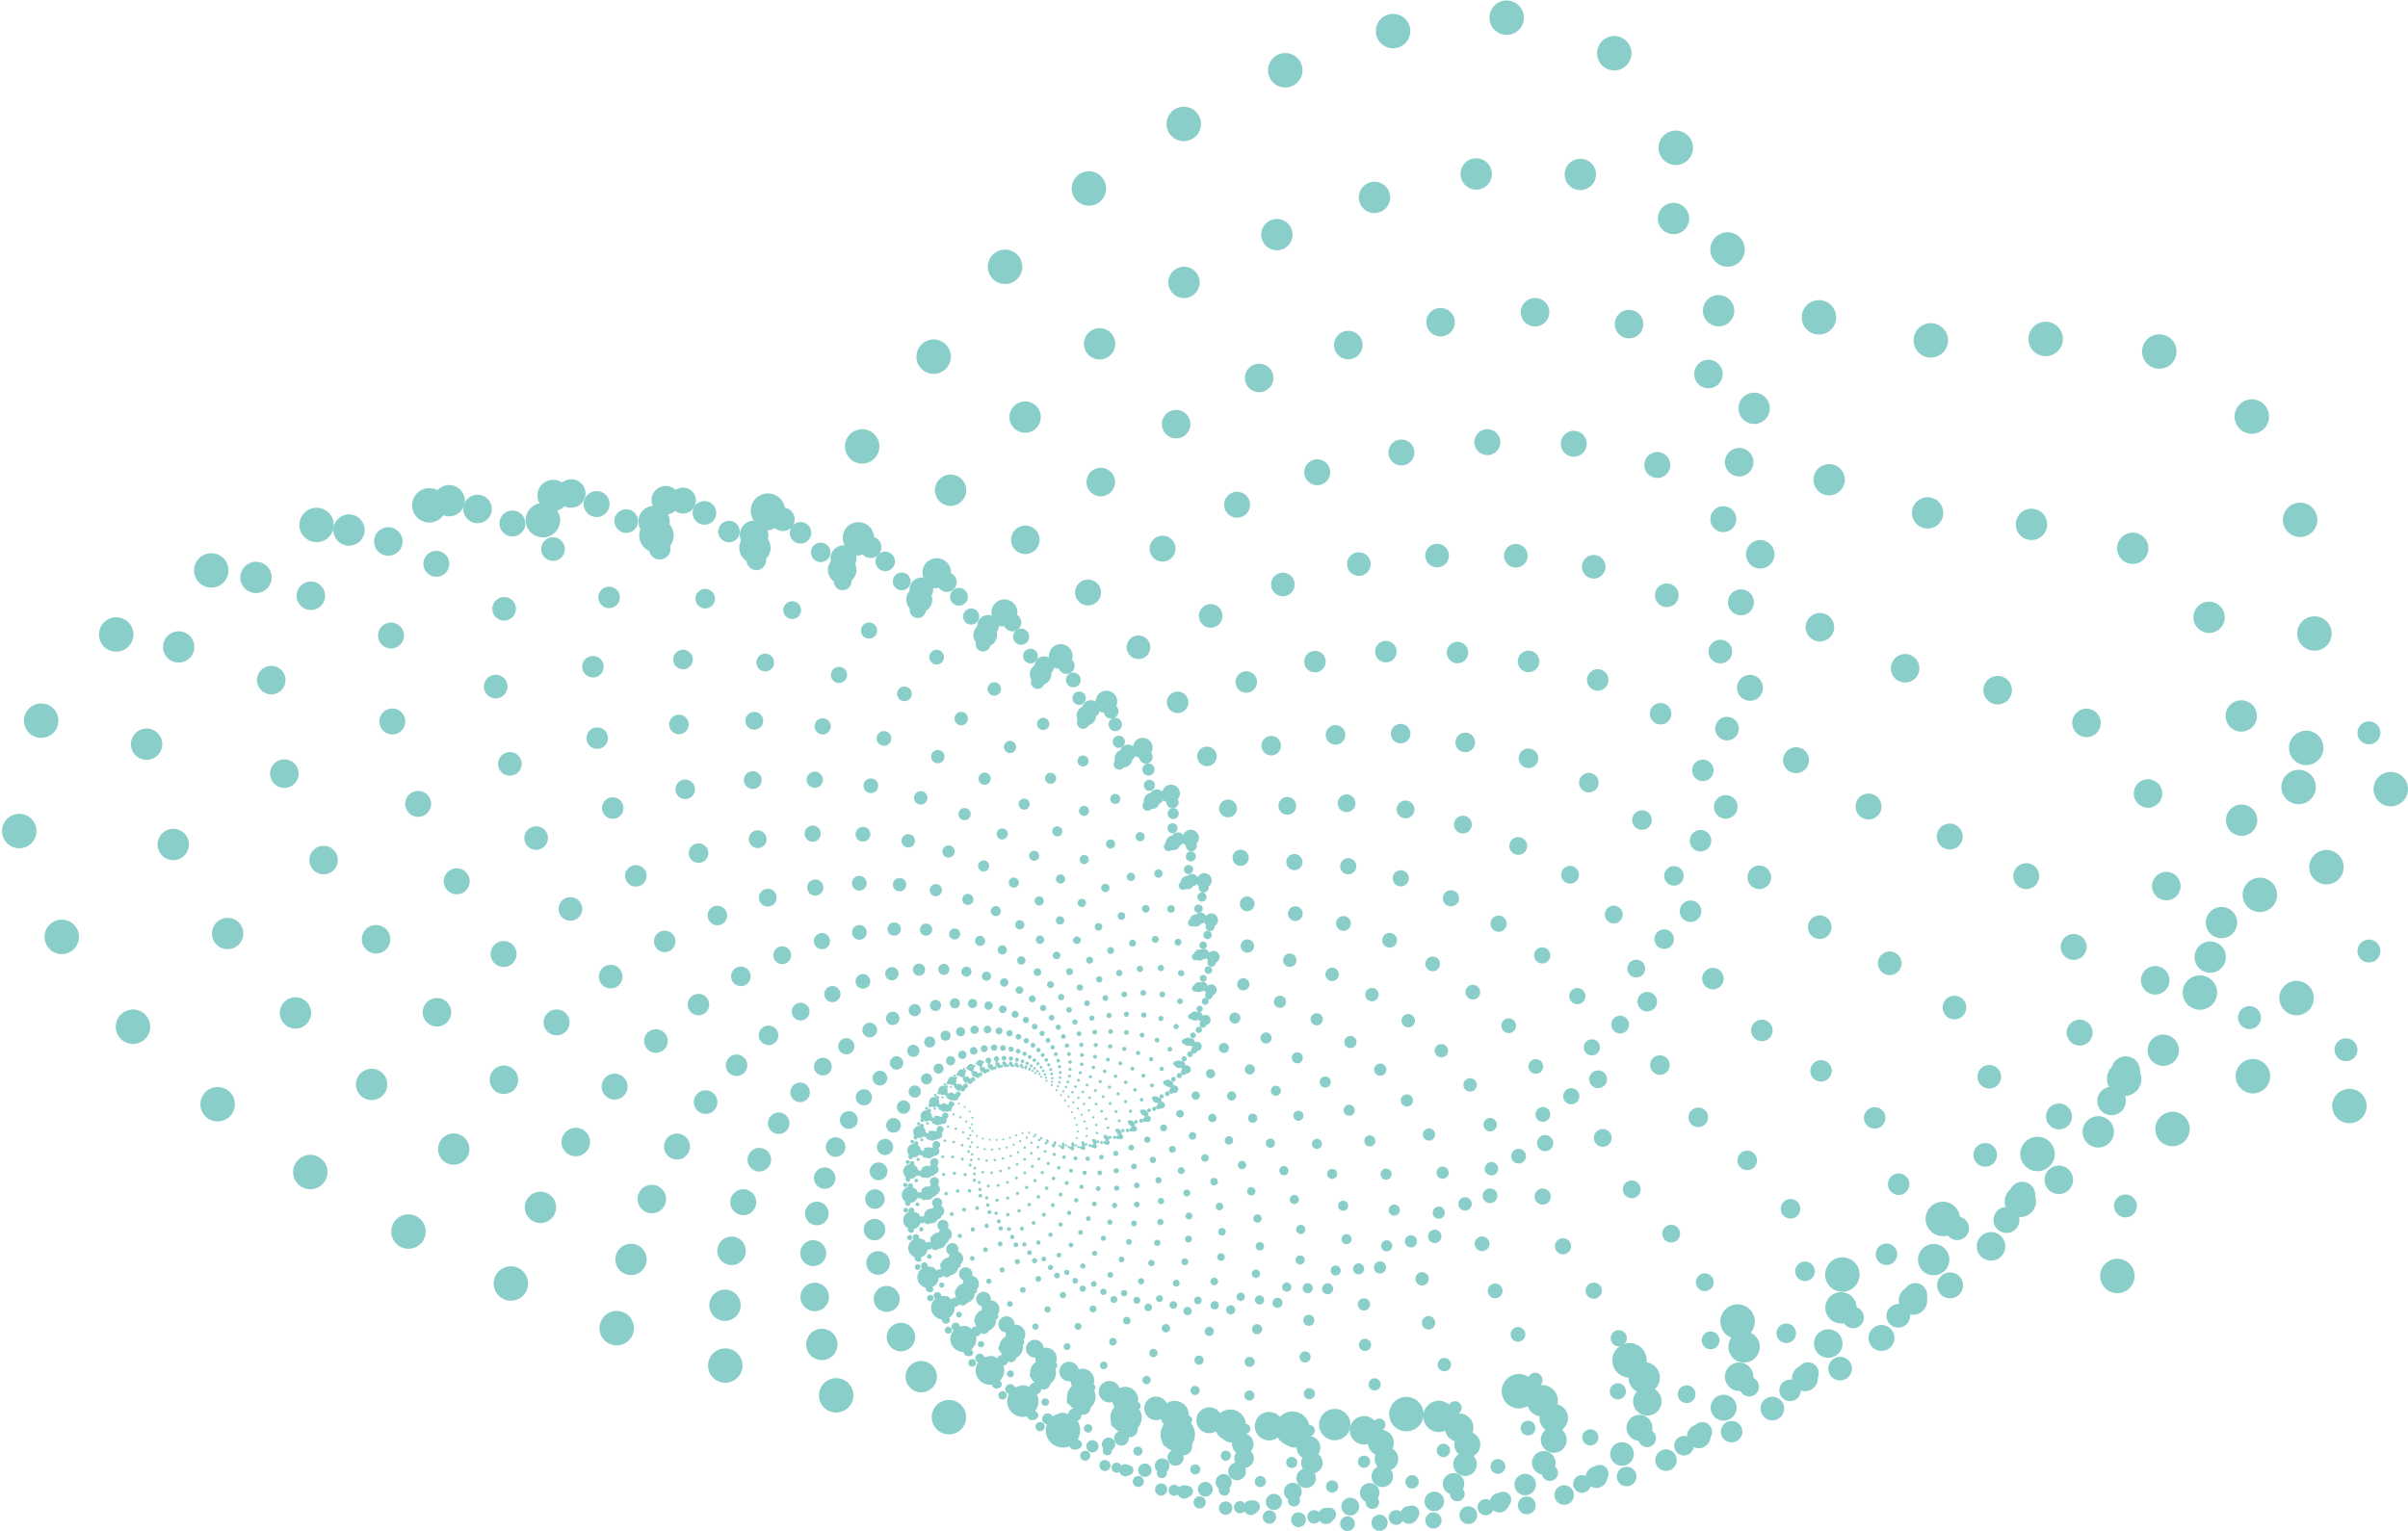 <?xml version="1.0" encoding="UTF-8"?>
<svg id="Layer_2" xmlns="http://www.w3.org/2000/svg" viewBox="0 0 1048.16 666.73">
  <defs>
    <style>
      .cls-1 {
        stroke-dasharray: 0 4.31;
        stroke-width: 1.29px;
      }

      .cls-1, .cls-2, .cls-3, .cls-4, .cls-5, .cls-6, .cls-7, .cls-8, .cls-9, .cls-10, .cls-11, .cls-12, .cls-13, .cls-14, .cls-15, .cls-16, .cls-17, .cls-18, .cls-19, .cls-20, .cls-21, .cls-22, .cls-23, .cls-24, .cls-25, .cls-26, .cls-27, .cls-28, .cls-29, .cls-30, .cls-31 {
        fill: none;
        stroke: #8aceca;
        stroke-linecap: round;
        stroke-linejoin: round;
      }

      .cls-2 {
        stroke-dasharray: 0 11.06;
        stroke-width: 3.32px;
      }

      .cls-3 {
        stroke-dasharray: 0 23.51;
        stroke-width: 7.05px;
      }

      .cls-4 {
        stroke-dasharray: 0 14.67;
        stroke-width: 4.4px;
      }

      .cls-5 {
        stroke-dasharray: 0 7.58;
        stroke-width: 2.27px;
      }

      .cls-6 {
        stroke-dasharray: 0 34.29;
        stroke-width: 10.29px;
      }

      .cls-7 {
        stroke-dasharray: 0 6.28;
        stroke-width: 1.88px;
      }

      .cls-8 {
        stroke-dasharray: 0 41.4;
        stroke-width: 12.42px;
      }

      .cls-9 {
        stroke-dasharray: 0 50;
        stroke-width: 15px;
      }

      .cls-10 {
        stroke-dasharray: 0 5.2;
        stroke-width: 1.56px;
      }

      .cls-32 {
        fill: #8aceca;
      }

      .cls-11 {
        stroke-dasharray: 0 21.4;
        stroke-width: 6.42px;
      }

      .cls-12 {
        stroke-dasharray: 0 31.2;
        stroke-width: 9.36px;
      }

      .cls-13 {
        stroke-dasharray: 0 16.12;
        stroke-width: 4.84px;
      }

      .cls-14 {
        stroke-dasharray: 0 3.57;
        stroke-width: 1.07px;
      }

      .cls-15 {
        stroke-dasharray: 0 2.95;
        stroke-width: .89px;
      }

      .cls-16 {
        stroke-dasharray: 0 5.71;
        stroke-width: 1.71px;
      }

      .cls-17 {
        stroke-dasharray: 0 28.39;
        stroke-width: 8.52px;
      }

      .cls-18 {
        stroke-dasharray: 0 25.84;
        stroke-width: 7.75px;
      }

      .cls-19 {
        stroke-dasharray: 0 4.73;
        stroke-width: 1.42px;
      }

      .cls-20 {
        stroke-dasharray: 0 3.24;
        stroke-width: .97px;
      }

      .cls-21 {
        stroke-dasharray: 0 13.35;
        stroke-width: 4.01px;
      }

      .cls-22 {
        stroke-dasharray: 0 10.06;
        stroke-width: 3.02px;
      }

      .cls-23 {
        stroke-dasharray: 0 8.33;
        stroke-width: 2.5px;
      }

      .cls-24 {
        stroke-dasharray: 0 37.68;
        stroke-width: 11.3px;
      }

      .cls-25 {
        stroke-dasharray: 0 3.92;
        stroke-width: 1.18px;
      }

      .cls-26 {
        stroke-dasharray: 0 19.47;
        stroke-width: 5.84px;
      }

      .cls-27 {
        stroke-dasharray: 0 9.16;
        stroke-width: 2.75px;
      }

      .cls-28 {
        stroke-dasharray: 0 45.5;
        stroke-width: 13.65px;
      }

      .cls-29 {
        stroke-dasharray: 0 12.15;
        stroke-width: 3.65px;
      }

      .cls-30 {
        stroke-dasharray: 0 6.9;
        stroke-width: 2.07px;
      }

      .cls-31 {
        stroke-dasharray: 0 17.72;
        stroke-width: 5.32px;
      }
    </style>
  </defs>
  <g id="low_good">
    <g>
      <g>
        <path class="cls-15" d="M417.42,467.28c7.03-7.48,22.99-6.04,33.7.24,13.08,7.66,20.86,23.99,17.06,29.07-1.9,2.54-7.04,2.72-10.3,1.93-4.84-1.17-4.86-4.29-9.13-5.27-5.03-1.15-6.63,2.81-14.28,3.1-1.55.06-8.83.33-11.06-3.55-1.43-2.48.7-4.08-.49-7.29-1.74-4.73-7.48-4.32-8.96-8.3-1.28-3.44,1.47-7.83,3.45-9.93Z"/>
        <path class="cls-20" d="M413.24,470.73c6.66-9.1,24.26-9.67,36.79-4.26,15.29,6.6,25.96,23.37,22.5,29.42-1.73,3.03-7.31,3.91-10.97,3.49-5.44-.63-5.87-4.03-10.66-4.53-5.64-.58-6.86,3.96-15.15,5.29-1.68.27-9.58,1.54-12.54-2.39-1.89-2.52.21-4.54-1.51-7.88-2.54-4.92-8.73-3.71-10.88-7.85-1.86-3.58.56-8.74,2.43-11.3Z"/>
        <path class="cls-14" d="M409.15,475.05c6.05-10.82,25.17-13.79,39.56-9.57,17.57,5.15,31.45,22.01,28.48,29.08-1.49,3.54-7.45,5.25-11.5,5.28-6.02.05-6.94-3.61-12.24-3.51-6.23.12-6.95,5.24-15.82,7.8-1.79.52-10.24,2.96-14-.93-2.4-2.49-.37-4.98-2.7-8.4-3.43-5.03-10.02-2.88-12.92-7.11-2.51-3.65-.56-9.6,1.14-12.65Z"/>
        <path class="cls-25" d="M405.26,480.32c5.15-12.61,25.6-18.41,41.87-15.74,19.85,3.27,37.25,19.8,34.96,27.9-1.15,4.06-7.42,6.72-11.84,7.29-6.56.86-8.06-3.01-13.82-2.19-6.78.97-6.88,6.64-16.21,10.63-1.89.81-10.78,4.61-15.39.86-2.95-2.39-1.07-5.38-4.07-8.8-4.41-5.03-11.32-1.8-15.05-6.02-3.22-3.65-1.9-10.4-.45-13.95Z"/>
        <path class="cls-1" d="M401.73,486.58c3.93-14.44,25.46-23.51,43.56-22.77,22.09.91,43.28,16.6,41.86,25.75-.71,4.58-7.2,8.32-11.94,9.54-7.04,1.81-9.19-2.21-15.36-.54-7.27,1.96-6.61,8.16-16.26,13.76-1.95,1.13-11.14,6.47-16.67,3-3.54-2.22-1.89-5.72-5.62-9.05-5.48-4.89-12.59-.45-17.22-4.55-4-3.55-3.46-11.09-2.36-15.15Z"/>
        <path class="cls-19" d="M398.72,493.88c2.35-16.28,24.62-29.06,44.46-30.67,24.21-1.97,49.43,12.31,49.11,22.48-.16,5.09-6.74,10.04-11.74,12.01-7.43,2.92-10.32-1.17-16.83,1.47-7.66,3.12-6.12,9.79-15.89,17.19-1.98,1.5-11.28,8.54-17.78,5.51-4.16-1.94-2.83-5.99-7.34-9.12-6.64-4.6-13.79,1.2-19.39-2.66-4.84-3.33-5.26-11.63-4.6-16.21Z"/>
        <path class="cls-10" d="M396.41,502.24c.38-18.07,22.96-34.99,44.39-39.41,26.15-5.39,55.56,6.81,56.58,17.95.51,5.57-6,11.85-11.2,14.67-7.71,4.18-11.42.1-18.16,3.86-7.94,4.43-5.36,11.5-15.03,20.88-1.95,1.9-11.16,10.83-18.66,8.39-4.79-1.56-3.89-6.15-9.22-8.96-7.85-4.13-14.88,3.15-21.51-.3-5.73-2.99-7.3-11.98-7.19-17.07Z"/>
        <path class="cls-16" d="M395.01,511.68c-2-19.76,20.36-41.24,43.14-48.92,27.8-9.38,61.51-.01,64.11,12,1.3,6.01-4.96,13.73-10.25,17.5-7.85,5.59-12.44,1.64-19.29,6.64-8.07,5.89-4.31,13.26-13.6,24.78-1.88,2.33-10.72,13.31-19.22,11.65-5.44-1.06-5.07-6.19-11.26-8.54-9.12-3.45-15.8,5.43-23.5,2.55-6.65-2.49-9.56-12.09-10.13-17.65Z"/>
        <path class="cls-7" d="M394.74,522.16c-4.83-21.28,16.69-47.71,40.5-59.14,29.06-13.95,67.09-8.25,71.53,4.5,2.22,6.38-3.57,15.64-8.84,20.46-7.82,7.15-13.35,3.45-20.15,9.83-8.01,7.5-2.92,15.04-11.51,28.85-1.74,2.79-9.91,15.95-19.41,15.28-6.08-.43-6.36-6.08-13.43-7.81-10.41-2.55-16.51,8.04-25.29,5.93-7.58-1.83-12.05-11.9-13.41-17.9Z"/>
        <path class="cls-30" d="M395.86,533.62c-8.12-22.57,11.81-54.27,36.25-69.93,29.83-19.11,72.07-17.98,78.63-4.67,3.28,6.66-1.8,17.54-6.9,23.5-7.57,8.84-14.09,5.55-20.66,13.42-7.73,9.26-1.17,16.79-8.69,33.01-1.52,3.28-8.68,18.72-19.12,19.26-6.68.34-7.75-5.78-15.69-6.72-11.69-1.38-16.93,10.98-26.79,9.85-8.52-.98-14.74-11.37-17.02-17.72Z"/>
        <path class="cls-5" d="M398.61,545.97c-11.88-23.53,5.61-60.77,30.17-81.12,29.97-24.84,76.2-29.26,85.13-15.63,4.47,6.82.39,19.37-4.38,26.55-7.07,10.66-14.63,7.95-20.74,17.4-7.19,11.13.97,18.47-5.06,37.17-1.22,3.78-6.96,21.59-18.28,23.57-7.24,1.27-9.22-5.26-18.01-5.22-12.94.06-17,14.24-27.9,14.33-9.42.07-17.6-10.43-20.94-17.05Z"/>
        <path class="cls-23" d="M403.27,559.08c-16.11-24.07-2.02-67.04,22.05-92.52,29.37-31.11,79.19-42.12,90.76-28.45,5.79,6.84,3.02,21.08-1.22,29.55-6.29,12.57-14.89,10.63-20.29,21.76-6.36,13.11,3.53,20.02-.54,41.22-.82,4.29-4.7,24.47-16.78,28.16-7.73,2.35-10.76-4.5-20.35-3.28-14.11,1.8-16.63,17.81-28.51,19.37-10.26,1.34-20.59-9.02-25.12-15.79Z"/>
        <path class="cls-27" d="M410.1,572.75c-20.79-24.1-11.18-72.85,11.65-103.87,27.86-37.86,80.74-56.55,95.18-43.18,7.23,6.69,6.11,22.59,2.63,32.39-5.17,14.56-14.82,13.58-19.22,26.45-5.18,15.15,6.53,21.36,4.93,45.03-.32,4.78-1.84,27.32-14.53,32.96-8.12,3.6-12.34-3.47-22.63-.86-15.15,3.85-15.75,21.66-28.5,24.94-11.01,2.84-23.66-7.08-29.52-13.86Z"/>
        <path class="cls-22" d="M419.39,586.75c-25.9-23.5-21.95-77.96-1.2-114.85,25.32-45.03,80.49-72.49,98.04-59.85,8.78,6.33,9.69,23.82,7.2,34.98-3.69,16.57-14.34,16.8-17.42,31.42-3.62,17.22,9.99,22.42,11.41,48.45.29,5.26,1.65,30.05-11.44,37.89-8.37,5.02-13.93-2.13-24.8,2.1-16,6.22-14.28,25.73-27.75,31.02-11.63,4.57-26.76-4.55-34.05-11.16Z"/>
        <path class="cls-2" d="M431.39,600.77c-31.4-22.16-34.38-82.09-16.69-125.11,21.59-52.5,78.08-89.85,98.91-78.4,10.43,5.73,13.76,24.68,12.54,37.18-1.81,18.57-13.4,20.25-14.79,36.6-1.64,19.26,13.89,23.12,18.94,51.32,1.02,5.7,5.82,32.55-7.4,42.86-8.46,6.59-15.48-.46-26.77,5.61-16.62,8.93-12.13,29.98-26.11,37.55-12.08,6.54-29.8-1.38-38.64-7.62Z"/>
        <path class="cls-29" d="M446.36,614.46c-37.22-19.97-48.49-84.93-34.96-134.22,16.51-60.16,73.13-108.45,97.39-98.76,12.14,4.85,18.31,25.07,18.66,38.88.51,20.49-11.9,23.88-11.23,41.91.79,21.23,18.25,23.36,27.53,53.44,1.88,6.08,10.71,34.73-2.33,47.74-8.34,8.32-16.94,1.57-28.45,9.7-16.93,11.97-9.22,34.32-23.45,44.46-12.3,8.76-32.68,2.49-43.16-3.13Z"/>
        <path class="cls-21" d="M464.52,627.38c-43.27-16.79-64.26-86.14-56.1-141.72,9.96-67.83,65.24-128.09,92.99-120.76,13.89,3.66,23.33,24.9,25.56,39.91,3.3,22.28-9.78,27.64-6.64,47.21,3.7,23.05,23.03,23.03,37.18,54.6,2.86,6.38,16.33,36.44,3.85,52.38-7.98,10.2-18.27,3.98-29.73,14.39-16.87,15.32-5.46,38.67-19.62,51.63-12.24,11.2-35.31,7.09-47.5,2.36Z"/>
        <path class="cls-4" d="M486.06,639.05c-49.44-12.52-81.63-85.35-80.17-147.06,1.77-75.31,54-148.44,85.26-144.17,15.64,2.14,28.78,24.03,33.22,40.1,6.59,23.86-6.97,31.45-.91,52.38,7.13,24.64,28.21,22.04,47.87,54.57,3.97,6.58,22.69,37.56,11.22,56.62-7.34,12.19-19.39,6.79-30.5,19.68-16.34,18.97-.78,42.91-14.49,58.94-11.85,13.85-37.57,12.46-51.49,8.94Z"/>
        <path class="cls-13" d="M511.11,648.88c-55.6-7.04-100.46-82.16-107.14-149.66-8.15-82.38,39.02-169.14,73.68-168.67,17.35.24,34.61,22.35,41.61,39.29,10.38,25.14-3.39,35.24,6.02,57.26,11.07,25.92,33.72,20.26,59.52,53.11,5.21,6.64,29.78,37.93,19.82,60.25-6.38,14.28-20.24,10-30.63,25.54-15.29,22.88,4.9,46.9-7.91,66.23-11.07,16.69-39.31,18.62-54.96,16.64Z"/>
        <path class="cls-31" d="M539.75,656.26c-61.59-.23-120.58-76.16-136.9-148.89-19.92-88.76,19.91-189.71,57.78-193.83,18.95-2.07,40.75,19.75,50.64,37.28,14.69,26.04,1.03,38.89,14.23,61.64,15.55,26.79,39.49,17.58,72.03,49.96,6.58,6.55,37.56,37.38,29.68,63.06-5.04,16.43-20.74,13.62-29.98,31.96-13.61,27,11.63,50.5.24,73.29-9.84,19.69-40.38,25.58-57.72,25.51Z"/>
        <path class="cls-26" d="M571.98,660.47c-67.21,8-141.72-66.92-169.26-144.06-33.62-94.15-3.69-209.58,37.06-219.15,20.39-4.79,47.09,16.08,60.23,33.88,19.51,26.43,6.33,42.28,23.78,65.33,20.55,27.14,45.43,13.89,85.25,44.85,8.05,6.26,45.98,35.74,40.82,64.81-3.3,18.6-20.8,17.63-28.42,38.88-11.23,31.28,19.45,53.53,10.08,79.91-8.09,22.8-40.62,33.31-59.54,35.56Z"/>
        <path class="cls-11" d="M607.7,660.74c-72.23,17.72-163.53-54.01-203.91-134.46-49.27-98.18-32.1-228.1,11.07-244,21.6-7.96,53.51,11.23,70.23,28.89,24.82,26.21,12.56,45.27,34.68,68.07,26.05,26.85,51.41,9.06,98.99,37.5,9.62,5.75,54.94,32.83,53.2,65.22-1.11,20.72-20.32,22.01-25.8,46.21-8.06,35.62,28.38,55.78,21.69,85.81-5.77,25.95-39.84,41.77-60.17,46.76Z"/>
        <path class="cls-3" d="M646.69,656.26c-76.41,29-185.6-37.01-240.41-119.35-66.89-100.49-65.55-244.49-20.6-267.61,22.49-11.57,59.87,5.09,80.47,22.11,30.58,25.27,19.76,47.69,46.95,69.6,32.01,25.8,57.28,3,112.99,27.64,11.26,4.98,64.31,28.45,66.76,64.01,1.57,22.75-19.22,26.73-21.95,53.86-4.02,39.93,38.42,57.04,35.15,90.69-2.82,29.07-37.86,50.89-59.37,59.06Z"/>
        <path class="cls-18" d="M688.62,646.14c-79.46,41.87-207.39-15.51-278.2-97.98-86.42-100.65-104.24-257.89-58.31-289.13,22.99-15.63,65.98-2.47,90.73,13.33,36.74,23.47,27.94,49.37,60.53,69.63,38.36,23.85,62.88-4.4,126.95,15.02,12.95,3.93,73.96,22.42,81.39,60.88,4.76,24.61-17.38,31.73-16.72,61.68.97,44.09,49.55,57.07,50.49,94.21.81,32.09-34.48,60.58-56.85,72.36Z"/>
        <path class="cls-17" d="M733,629.5c-81.06,56.31-228.28,10.85-316.56-69.61-107.74-98.21-148.24-267.32-102.32-307.55,22.98-20.13,71.64-11.53,100.74,2.39,43.21,20.67,37.09,50.11,75.34,67.84,45.04,20.88,68-13.22,140.47-.62,14.65,2.55,83.67,14.55,96.93,55.5,8.48,26.2-14.71,36.94-9.98,69.52,6.96,47.96,61.68,55.61,67.68,95.99,5.19,34.89-29.49,70.69-52.31,86.54Z"/>
        <path class="cls-12" d="M779.18,605.4c-80.87,72.27-247.54,42.41-354.6-33.53-130.66-92.69-197.48-271.72-152.79-321.74,22.37-25.03,76.59-22.17,110.2-10.88,49.9,16.76,47.17,49.68,91.26,63.9,51.92,16.74,72.39-23.53,153.13-19.49,16.32.82,93.21,4.66,113.15,47.55,12.76,27.44-11.09,42.26-1.58,77.16,14.01,51.37,74.72,52.39,86.68,95.63,10.33,37.36-22.7,81.05-45.47,101.4Z"/>
        <path class="cls-6" d="M826.31,572.93c-78.53,89.66-264.31,79.41-391.25,10.92-154.93-83.59-251.79-269.92-209.73-330.47,21.04-30.3,80.57-34.44,118.74-26.63,56.67,11.6,58.1,47.87,108.1,57.48,58.87,11.31,75.81-35.36,164.41-41.76,17.91-1.3,102.29-7.4,129.78,36.71,17.59,28.22-6.44,47.58,8.61,84.37,22.16,54.16,88.52,47.14,107.35,92.7,16.27,39.37-13.91,91.44-36.01,116.68Z"/>
        <path class="cls-24" d="M873.38,531.2c-73.64,108.31-277.65,122.01-425.28,64.3-180.18-70.43-310.77-260.68-273.02-332.35,18.89-35.86,83.27-48.35,125.95-44.95,63.37,5.06,69.78,44.44,125.6,48.21,65.72,4.45,77.95-48.71,173.73-67.57,19.36-3.81,110.57-21.77,146.47,22.66,22.97,28.43-.65,52.75,20.69,90.87,31.42,56.1,102.86,39.56,129.5,86.73,23.02,40.76-2.92,101.6-23.65,132.09Z"/>
        <path class="cls-8" d="M919.12,479.38c-65.82,127.99-286.5,170.26-455.24,127.09-205.95-52.69-373.87-242.71-342.29-325.94,15.8-41.65,84.34-63.89,131.35-65.89,69.79-2.97,82.06,39.12,143.45,35.77,72.28-3.95,78.5-63.57,180.44-96.97,20.61-6.75,117.69-38.55,162.8,5.1,28.86,27.93,6.35,57.63,34.74,96.34,41.79,56.98,117.49,29.37,152.86,77.26,30.56,41.37,10.42,111.21-8.11,147.24Z"/>
        <path class="cls-28" d="M962.07,416.74c-54.65,148.42-289.69,224.07-479.52,199.59-231.69-29.89-440.29-214.65-416.99-309.67,11.66-47.54,83.44-80.98,134.44-89.46,75.73-12.58,94.74,31.68,161.25,19.8,78.31-13.99,77.1-79.85,183.83-129.93,21.57-10.12,123.2-57.81,178.25-16.24,35.22,26.6,14.64,62,50.8,100.43,53.21,56.56,132.08,16.3,177.08,63.79,38.88,41.03,26.26,119.9,10.87,161.68Z"/>
        <path class="cls-9" d="M1000.54,342.67c-39.73,169.2-285.96,283.2-496.29,281.91C247.54,623.01-4.73,449.42,7.96,342.67c6.35-53.42,80.16-99.5,134.66-115.58,80.91-23.87,107.58,21.87,178.53,0,83.54-25.75,73.4-97.42,183.1-166.33,22.17-13.93,126.64-79.55,192.24-41.58,41.97,24.29,24.28,65.67,68.85,102.74,65.61,54.56,146.24.09,201.68,45.86,47.9,39.55,44.7,127.26,33.51,174.89Z"/>
      </g>
      <circle class="cls-32" cx="1012.66" cy="377.59" r="7.5"/>
      <circle class="cls-32" cx="999.66" cy="434.59" r="7.5"/>
      <circle class="cls-32" cx="1022.66" cy="481.59" r="7.5"/>
      <circle class="cls-32" cx="980.66" cy="468.59" r="7.5"/>
      <circle class="cls-32" cx="945.66" cy="491.59" r="7.5"/>
      <circle class="cls-32" cx="921.66" cy="555.59" r="7.5"/>
      <circle class="cls-32" cx="1040.66" cy="343.59" r="7.5"/>
      <circle class="cls-32" cx="1031.16" cy="414.09" r="5"/>
      <circle class="cls-32" cx="979.16" cy="443.09" r="5"/>
      <circle class="cls-32" cx="925.16" cy="525.09" r="5"/>
      <circle class="cls-32" cx="1021.16" cy="457.09" r="5"/>
      <circle class="cls-32" cx="1031.16" cy="319.09" r="5"/>
    </g>
  </g>
</svg>
